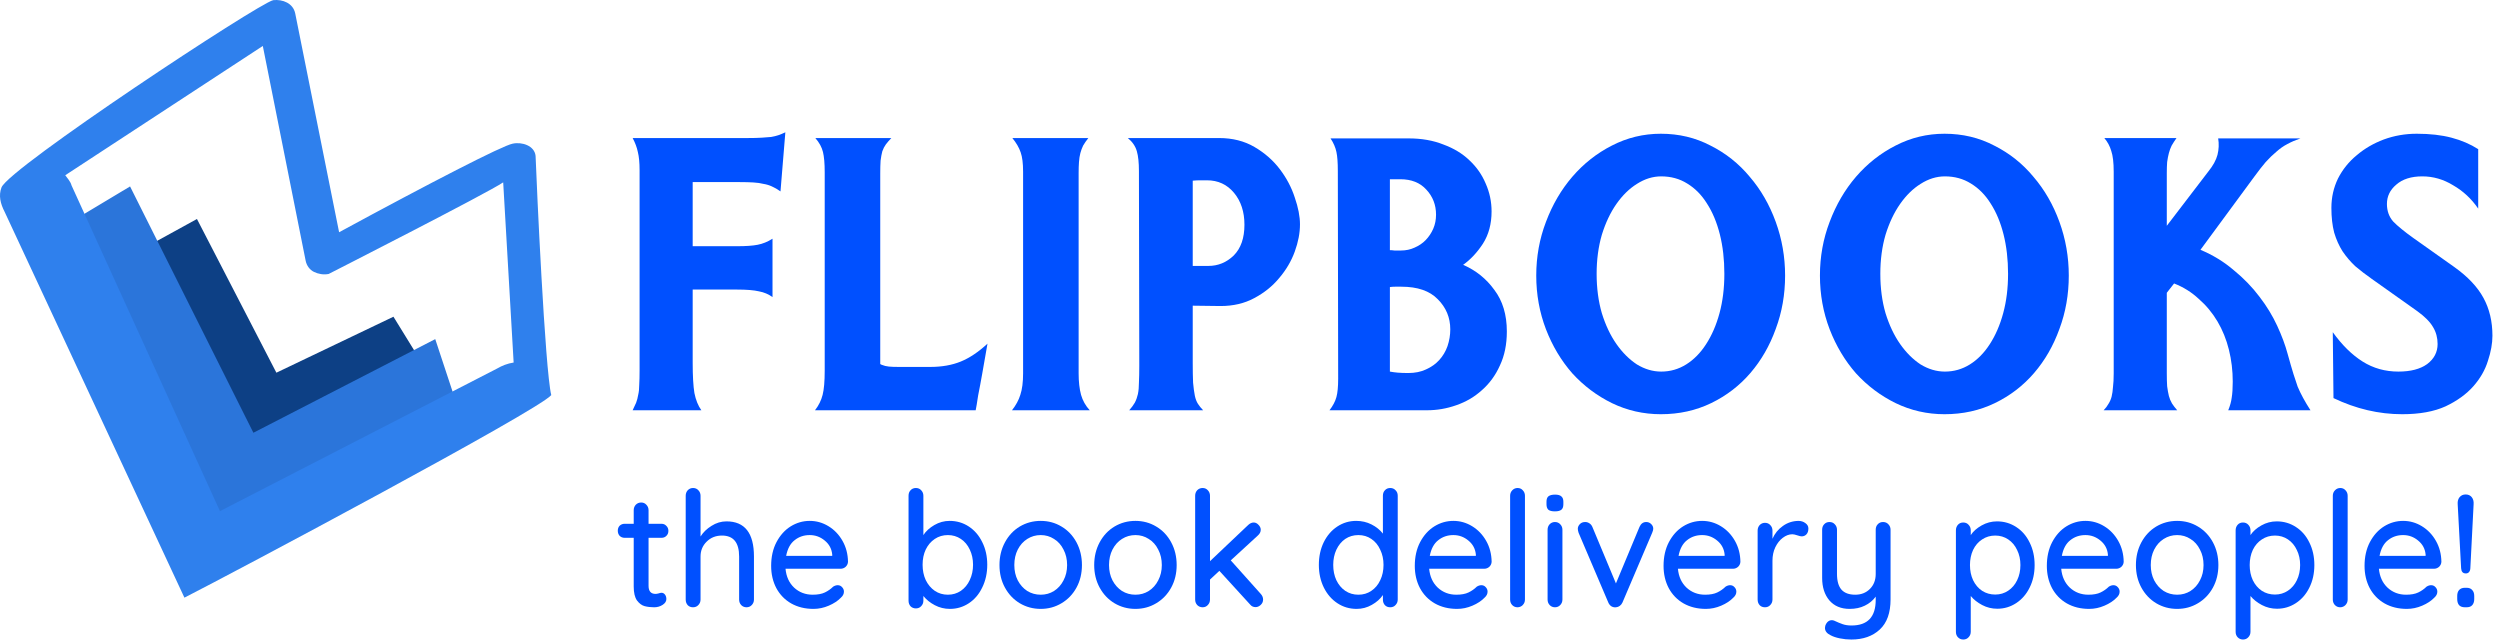 <svg width="206" height="53" viewBox="0 0 206 53" fill="none" xmlns="http://www.w3.org/2000/svg">
<path fill-rule="evenodd" clip-rule="evenodd" d="M20.966 37.085L12.87 19.89L16.229 18.045L22.774 30.71L32.42 26.097L34.487 29.452L20.966 37.085Z" fill="#0D4085"/>
<path fill-rule="evenodd" clip-rule="evenodd" d="M15.97 44.634L5.119 18.717L10.717 15.362L20.879 35.659L35.864 27.943L37.415 32.64L15.97 44.634Z" fill="#2B75DA"/>
<path d="M27.942 19.136C35.52 15.026 41.377 12.007 42.238 11.839C43.013 11.671 44.046 12.007 44.132 12.845C44.218 15.194 44.907 30.459 45.424 32.556C44.391 33.814 19.157 47.234 15.196 49.247L0.383 17.459C0.038 16.788 -0.134 16.116 0.124 15.445C0.727 13.852 21.31 0.264 22.516 0.012C23.291 -0.071 24.152 0.264 24.325 1.103L27.942 19.136ZM42.324 29.872L41.463 15.026C40.257 15.865 27.08 22.575 27.08 22.575C26.65 22.659 26.219 22.575 25.875 22.407C25.53 22.239 25.272 21.904 25.186 21.485L21.655 3.787L5.378 14.439C5.55 14.691 5.808 14.942 5.895 15.278L18.124 42.118L40.946 30.375C41.377 30.124 41.807 29.956 42.324 29.872Z" fill="#2F80ED"/>
<path d="M64.313 15.772C64.065 15.595 63.826 15.458 63.598 15.359C63.388 15.261 63.159 15.192 62.911 15.153C62.682 15.094 62.406 15.054 62.082 15.034C61.777 15.015 61.405 15.005 60.967 15.005H57.077V20.288H60.738C61.462 20.288 62.025 20.249 62.425 20.17C62.844 20.091 63.255 19.924 63.655 19.669V24.48C63.331 24.243 62.959 24.086 62.539 24.007C62.12 23.909 61.52 23.86 60.738 23.86H57.077V29.881C57.077 30.983 57.125 31.819 57.22 32.39C57.334 32.96 57.525 33.433 57.792 33.806H52.13C52.244 33.57 52.339 33.364 52.416 33.187C52.492 32.99 52.549 32.773 52.587 32.537C52.644 32.301 52.673 32.026 52.673 31.711C52.692 31.396 52.702 31.003 52.702 30.53V14.031C52.702 13.401 52.654 12.9 52.559 12.526C52.482 12.152 52.339 11.768 52.13 11.375H61.596C62.072 11.375 62.463 11.365 62.768 11.345C63.073 11.325 63.331 11.306 63.541 11.286C63.769 11.247 63.969 11.197 64.141 11.139C64.313 11.079 64.503 11.001 64.713 10.902L64.313 15.772Z" fill="#0050FF"/>
<path d="M80.396 33.806H67.155C67.46 33.413 67.67 32.99 67.784 32.537C67.899 32.085 67.956 31.425 67.956 30.56V14.179C67.956 13.47 67.908 12.919 67.813 12.526C67.718 12.132 67.508 11.748 67.184 11.375H73.447C73.275 11.552 73.123 11.729 72.989 11.906C72.875 12.063 72.779 12.25 72.703 12.467C72.646 12.683 72.598 12.939 72.56 13.234C72.541 13.529 72.532 13.883 72.532 14.297V29.999L72.646 30.058C72.837 30.137 73.037 30.186 73.247 30.206C73.456 30.225 73.723 30.235 74.047 30.235H76.65C77.603 30.235 78.442 30.087 79.166 29.792C79.891 29.497 80.625 29.005 81.369 28.317C81.216 29.202 81.073 30.019 80.94 30.766C80.882 31.081 80.825 31.396 80.768 31.711C80.711 32.026 80.654 32.321 80.597 32.596C80.558 32.872 80.52 33.118 80.482 33.334C80.444 33.551 80.415 33.708 80.396 33.806Z" fill="#0050FF"/>
<path d="M83.388 33.806C83.712 33.393 83.941 32.97 84.075 32.537C84.227 32.085 84.303 31.494 84.303 30.766V14.149C84.303 13.46 84.237 12.929 84.103 12.555C83.97 12.162 83.741 11.768 83.417 11.375H89.68C89.508 11.591 89.365 11.798 89.251 11.994C89.156 12.191 89.079 12.398 89.022 12.614C88.965 12.831 88.927 13.077 88.908 13.352C88.889 13.608 88.879 13.913 88.879 14.267V30.766C88.879 31.455 88.946 32.045 89.079 32.537C89.213 33.01 89.451 33.433 89.794 33.806H83.388Z" fill="#0050FF"/>
<path d="M100.569 25.217L98.281 25.188V29.881C98.281 30.55 98.291 31.101 98.31 31.534C98.348 31.947 98.395 32.301 98.453 32.596C98.51 32.872 98.596 33.098 98.71 33.275C98.824 33.452 98.967 33.629 99.139 33.806H93.047C93.238 33.59 93.391 33.383 93.505 33.187C93.619 32.97 93.705 32.734 93.762 32.478C93.82 32.203 93.848 31.888 93.848 31.534C93.867 31.16 93.877 30.688 93.877 30.117L93.848 14.09C93.848 13.401 93.791 12.86 93.677 12.467C93.562 12.053 93.314 11.689 92.933 11.375H100.455C101.56 11.375 102.533 11.621 103.372 12.113C104.211 12.604 104.906 13.214 105.459 13.943C106.012 14.671 106.422 15.448 106.689 16.274C106.975 17.101 107.118 17.838 107.118 18.488C107.118 19.196 106.975 19.944 106.689 20.731C106.403 21.518 105.974 22.246 105.402 22.915C104.849 23.584 104.163 24.135 103.343 24.568C102.542 25.001 101.618 25.217 100.569 25.217ZM99.454 14.857C99.301 14.857 99.12 14.857 98.91 14.857C98.701 14.857 98.491 14.867 98.281 14.887V21.912H99.568C100.369 21.912 101.065 21.626 101.656 21.056C102.247 20.465 102.542 19.619 102.542 18.517C102.542 17.455 102.256 16.579 101.684 15.89C101.112 15.202 100.369 14.857 99.454 14.857Z" fill="#0050FF"/>
<path d="M120.561 21.823C121.61 22.276 122.468 22.964 123.135 23.889C123.821 24.794 124.164 25.936 124.164 27.313C124.164 28.376 123.974 29.31 123.592 30.117C123.23 30.924 122.735 31.603 122.105 32.154C121.495 32.705 120.79 33.118 119.989 33.393C119.207 33.669 118.407 33.806 117.587 33.806H109.55C109.836 33.433 110.027 33.069 110.122 32.714C110.218 32.36 110.265 31.858 110.265 31.209L110.237 14.09C110.237 13.401 110.199 12.88 110.122 12.526C110.046 12.152 109.884 11.778 109.636 11.404H116.071C117.139 11.404 118.092 11.571 118.931 11.906C119.789 12.221 120.504 12.654 121.076 13.205C121.667 13.755 122.115 14.395 122.42 15.123C122.744 15.851 122.906 16.619 122.906 17.425C122.906 18.448 122.668 19.334 122.191 20.082C121.715 20.81 121.171 21.39 120.561 21.823ZM115.385 14.769H114.527V20.613C114.641 20.613 114.765 20.623 114.898 20.642C115.051 20.642 115.232 20.642 115.442 20.642C115.842 20.642 116.214 20.564 116.557 20.406C116.919 20.249 117.225 20.042 117.472 19.787C117.739 19.511 117.949 19.196 118.102 18.842C118.254 18.488 118.33 18.104 118.33 17.691C118.33 16.884 118.063 16.195 117.53 15.625C117.015 15.054 116.3 14.769 115.385 14.769ZM115.47 23.624C115.299 23.624 115.127 23.624 114.956 23.624C114.803 23.624 114.66 23.633 114.527 23.653V30.619C114.736 30.658 114.956 30.688 115.184 30.707C115.432 30.727 115.718 30.737 116.042 30.737C116.595 30.737 117.082 30.639 117.501 30.442C117.939 30.245 118.302 29.989 118.588 29.674C118.893 29.34 119.122 28.956 119.274 28.523C119.427 28.071 119.503 27.608 119.503 27.136C119.503 26.172 119.16 25.345 118.473 24.657C117.806 23.968 116.805 23.624 115.47 23.624Z" fill="#0050FF"/>
<path d="M136.854 34.131C135.424 34.131 134.08 33.826 132.821 33.216C131.582 32.606 130.495 31.79 129.561 30.766C128.646 29.724 127.921 28.513 127.388 27.136C126.854 25.739 126.587 24.263 126.587 22.709C126.587 21.154 126.854 19.678 127.388 18.281C127.921 16.864 128.646 15.625 129.561 14.562C130.495 13.48 131.582 12.624 132.821 11.994C134.08 11.345 135.424 11.02 136.854 11.02C138.341 11.02 139.704 11.345 140.943 11.994C142.202 12.624 143.279 13.48 144.175 14.562C145.09 15.625 145.805 16.864 146.32 18.281C146.835 19.698 147.092 21.174 147.092 22.709C147.092 24.263 146.835 25.729 146.32 27.106C145.824 28.484 145.128 29.694 144.232 30.737C143.336 31.78 142.259 32.606 141.001 33.216C139.742 33.826 138.36 34.131 136.854 34.131ZM136.882 14.533C136.196 14.533 135.529 14.739 134.881 15.153C134.251 15.546 133.689 16.097 133.193 16.805C132.697 17.514 132.297 18.36 131.992 19.344C131.706 20.328 131.563 21.4 131.563 22.561C131.563 23.742 131.706 24.824 131.992 25.808C132.297 26.792 132.697 27.638 133.193 28.346C133.689 29.054 134.251 29.615 134.881 30.029C135.529 30.422 136.196 30.619 136.882 30.619C137.626 30.619 138.312 30.422 138.942 30.029C139.571 29.635 140.114 29.084 140.572 28.376C141.048 27.648 141.42 26.792 141.687 25.808C141.954 24.824 142.087 23.742 142.087 22.561C142.087 21.38 141.963 20.298 141.716 19.314C141.468 18.33 141.115 17.484 140.657 16.776C140.219 16.068 139.676 15.517 139.027 15.123C138.398 14.729 137.683 14.533 136.882 14.533Z" fill="#0050FF"/>
<path d="M160.23 34.131C158.8 34.131 157.456 33.826 156.198 33.216C154.958 32.606 153.872 31.79 152.937 30.766C152.022 29.724 151.298 28.513 150.764 27.136C150.23 25.739 149.963 24.263 149.963 22.709C149.963 21.154 150.23 19.678 150.764 18.281C151.298 16.864 152.022 15.625 152.937 14.562C153.872 13.48 154.958 12.624 156.198 11.994C157.456 11.345 158.8 11.02 160.23 11.02C161.717 11.02 163.08 11.345 164.32 11.994C165.578 12.624 166.655 13.48 167.551 14.562C168.466 15.625 169.181 16.864 169.696 18.281C170.211 19.698 170.468 21.174 170.468 22.709C170.468 24.263 170.211 25.729 169.696 27.106C169.2 28.484 168.505 29.694 167.608 30.737C166.712 31.78 165.635 32.606 164.377 33.216C163.118 33.826 161.736 34.131 160.23 34.131ZM160.259 14.533C159.572 14.533 158.905 14.739 158.257 15.153C157.627 15.546 157.065 16.097 156.569 16.805C156.074 17.514 155.673 18.36 155.368 19.344C155.082 20.328 154.939 21.4 154.939 22.561C154.939 23.742 155.082 24.824 155.368 25.808C155.673 26.792 156.074 27.638 156.569 28.346C157.065 29.054 157.627 29.615 158.257 30.029C158.905 30.422 159.572 30.619 160.259 30.619C161.002 30.619 161.689 30.422 162.318 30.029C162.947 29.635 163.49 29.084 163.948 28.376C164.424 27.648 164.796 26.792 165.063 25.808C165.33 24.824 165.464 23.742 165.464 22.561C165.464 21.38 165.34 20.298 165.092 19.314C164.844 18.33 164.491 17.484 164.034 16.776C163.595 16.068 163.052 15.517 162.403 15.123C161.774 14.729 161.059 14.533 160.259 14.533Z" fill="#0050FF"/>
<path d="M183.606 33.806C183.759 33.433 183.854 33.088 183.892 32.773C183.949 32.439 183.978 31.996 183.978 31.445C183.978 30.54 183.873 29.664 183.663 28.818C183.454 27.972 183.139 27.195 182.72 26.487C182.3 25.778 181.785 25.158 181.175 24.627C180.584 24.076 179.907 23.653 179.145 23.358L178.544 24.125V30.766C178.544 31.18 178.554 31.534 178.573 31.829C178.611 32.124 178.659 32.39 178.716 32.626C178.773 32.842 178.859 33.049 178.973 33.246C179.088 33.423 179.23 33.61 179.402 33.806H173.339C173.511 33.629 173.644 33.452 173.74 33.275C173.854 33.098 173.94 32.901 173.997 32.685C174.054 32.449 174.092 32.183 174.111 31.888C174.149 31.593 174.169 31.219 174.169 30.766V14.149C174.169 13.401 174.102 12.831 173.968 12.437C173.854 12.044 173.663 11.689 173.396 11.375H179.345C179.192 11.591 179.059 11.798 178.945 11.994C178.849 12.191 178.773 12.398 178.716 12.614C178.659 12.831 178.611 13.077 178.573 13.352C178.554 13.608 178.544 13.913 178.544 14.267V18.606L181.976 14.12C182.357 13.647 182.605 13.195 182.72 12.762C182.834 12.309 182.853 11.857 182.777 11.404H189.555C189.154 11.542 188.792 11.699 188.468 11.876C188.163 12.034 187.867 12.24 187.581 12.496C187.295 12.732 187 13.018 186.695 13.352C186.409 13.687 186.094 14.09 185.751 14.562L181.318 20.584C182.348 21.016 183.263 21.577 184.064 22.266C184.884 22.935 185.589 23.663 186.18 24.45C186.771 25.217 187.257 26.014 187.639 26.841C188.02 27.667 188.306 28.435 188.496 29.143C188.687 29.832 188.849 30.392 188.983 30.825C189.116 31.239 189.231 31.583 189.326 31.858C189.574 32.449 189.926 33.098 190.384 33.806H183.606Z" fill="#0050FF"/>
<path d="M197.941 34.131C196.016 34.131 194.128 33.688 192.279 32.803L192.221 27.372C192.984 28.435 193.804 29.241 194.681 29.792C195.558 30.343 196.54 30.619 197.627 30.619C198.637 30.619 199.428 30.412 200 29.999C200.572 29.566 200.858 29.015 200.858 28.346C200.858 27.834 200.734 27.372 200.487 26.959C200.239 26.526 199.8 26.083 199.171 25.631L195.425 22.974C194.948 22.64 194.5 22.295 194.08 21.941C193.68 21.567 193.327 21.154 193.022 20.701C192.736 20.249 192.507 19.737 192.336 19.167C192.183 18.576 192.107 17.898 192.107 17.13C192.107 16.264 192.288 15.458 192.65 14.71C193.032 13.962 193.547 13.323 194.195 12.791C194.843 12.24 195.587 11.807 196.425 11.493C197.283 11.178 198.189 11.02 199.142 11.02C200.229 11.02 201.182 11.129 202.002 11.345C202.822 11.562 203.556 11.876 204.204 12.29V17.189C203.651 16.382 202.965 15.743 202.145 15.271C201.344 14.779 200.496 14.533 199.6 14.533C198.685 14.533 197.97 14.759 197.455 15.212C196.94 15.645 196.683 16.176 196.683 16.805C196.683 17.376 196.854 17.858 197.198 18.252C197.56 18.626 198.113 19.078 198.856 19.609L202.231 22C203.337 22.787 204.138 23.633 204.633 24.539C205.129 25.444 205.377 26.487 205.377 27.667C205.377 28.297 205.253 28.986 205.005 29.733C204.776 30.481 204.376 31.18 203.804 31.829C203.232 32.478 202.469 33.029 201.516 33.482C200.563 33.915 199.371 34.131 197.941 34.131Z" fill="#0050FF"/>
<path d="M53.441 44.316V48.273C53.441 48.716 53.634 48.938 54.02 48.938C54.08 48.938 54.161 48.924 54.264 48.898C54.367 48.862 54.449 48.845 54.509 48.845C54.62 48.845 54.715 48.893 54.792 48.991C54.869 49.088 54.908 49.212 54.908 49.363C54.908 49.549 54.805 49.708 54.599 49.841C54.393 49.974 54.161 50.04 53.904 50.04C53.621 50.04 53.359 50.009 53.119 49.947C52.887 49.885 52.677 49.73 52.489 49.482C52.308 49.225 52.218 48.84 52.218 48.327V44.316H51.472C51.309 44.316 51.172 44.262 51.06 44.156C50.957 44.041 50.906 43.899 50.906 43.731C50.906 43.563 50.957 43.426 51.06 43.319C51.172 43.213 51.309 43.16 51.472 43.16H52.218V42.044C52.218 41.867 52.274 41.717 52.386 41.593C52.506 41.469 52.656 41.407 52.836 41.407C53.008 41.407 53.149 41.469 53.261 41.593C53.381 41.717 53.441 41.867 53.441 42.044V43.16H54.509C54.672 43.16 54.805 43.218 54.908 43.333C55.02 43.439 55.075 43.576 55.075 43.744C55.075 43.913 55.02 44.05 54.908 44.156C54.805 44.262 54.672 44.316 54.509 44.316H53.441Z" fill="#0050FF"/>
<path d="M59.861 42.961C61.371 42.961 62.126 43.926 62.126 45.856V49.403C62.126 49.58 62.066 49.73 61.946 49.854C61.834 49.978 61.689 50.04 61.508 50.04C61.337 50.04 61.191 49.978 61.071 49.854C60.959 49.73 60.904 49.58 60.904 49.403V45.856C60.904 44.705 60.432 44.13 59.488 44.13C58.982 44.13 58.561 44.298 58.227 44.634C57.892 44.962 57.725 45.369 57.725 45.856V49.403C57.725 49.58 57.665 49.73 57.545 49.854C57.433 49.978 57.287 50.04 57.107 50.04C56.927 50.04 56.781 49.983 56.669 49.867C56.558 49.743 56.502 49.589 56.502 49.403V40.849C56.502 40.672 56.558 40.521 56.669 40.397C56.79 40.273 56.935 40.211 57.107 40.211C57.287 40.211 57.433 40.273 57.545 40.397C57.665 40.521 57.725 40.672 57.725 40.849V44.209C57.939 43.864 58.24 43.572 58.626 43.333C59.012 43.085 59.424 42.961 59.861 42.961Z" fill="#0050FF"/>
<path d="M69.875 46.294C69.866 46.454 69.802 46.591 69.682 46.706C69.562 46.812 69.42 46.866 69.257 46.866H64.727C64.787 47.512 65.023 48.03 65.435 48.42C65.855 48.809 66.366 49.004 66.966 49.004C67.378 49.004 67.713 48.942 67.97 48.818C68.228 48.694 68.455 48.535 68.652 48.34C68.781 48.26 68.905 48.22 69.025 48.22C69.171 48.22 69.291 48.273 69.386 48.38C69.489 48.486 69.54 48.61 69.54 48.752C69.54 48.938 69.454 49.106 69.283 49.256C69.034 49.513 68.704 49.73 68.292 49.907C67.88 50.084 67.46 50.173 67.031 50.173C66.336 50.173 65.722 50.022 65.19 49.721C64.667 49.42 64.26 49 63.968 48.459C63.685 47.919 63.543 47.308 63.543 46.627C63.543 45.883 63.689 45.232 63.981 44.674C64.281 44.107 64.671 43.673 65.152 43.373C65.641 43.071 66.164 42.921 66.722 42.921C67.271 42.921 67.786 43.067 68.266 43.359C68.747 43.651 69.133 44.054 69.424 44.568C69.716 45.081 69.866 45.657 69.875 46.294ZM66.722 44.09C66.241 44.09 65.825 44.231 65.474 44.515C65.122 44.789 64.89 45.219 64.779 45.803H68.575V45.697C68.532 45.227 68.326 44.842 67.957 44.541C67.597 44.24 67.185 44.09 66.722 44.09Z" fill="#0050FF"/>
<path d="M78.249 42.921C78.832 42.921 79.359 43.076 79.831 43.386C80.303 43.696 80.672 44.125 80.938 44.674C81.213 45.223 81.35 45.843 81.35 46.534C81.35 47.224 81.213 47.849 80.938 48.406C80.672 48.964 80.303 49.398 79.831 49.708C79.359 50.018 78.841 50.173 78.274 50.173C77.828 50.173 77.412 50.071 77.026 49.867C76.64 49.664 76.327 49.411 76.086 49.11V49.495C76.086 49.673 76.026 49.823 75.906 49.947C75.795 50.071 75.649 50.133 75.469 50.133C75.297 50.133 75.151 50.075 75.031 49.96C74.92 49.836 74.864 49.681 74.864 49.495V40.849C74.864 40.663 74.92 40.512 75.031 40.397C75.143 40.273 75.288 40.211 75.469 40.211C75.649 40.211 75.795 40.273 75.906 40.397C76.026 40.521 76.086 40.672 76.086 40.849V44.09C76.292 43.771 76.593 43.496 76.987 43.266C77.382 43.036 77.802 42.921 78.249 42.921ZM78.107 49.004C78.502 49.004 78.858 48.898 79.175 48.685C79.493 48.464 79.737 48.167 79.909 47.795C80.089 47.415 80.179 46.994 80.179 46.534C80.179 46.073 80.089 45.657 79.909 45.285C79.737 44.913 79.493 44.621 79.175 44.408C78.858 44.196 78.502 44.09 78.107 44.09C77.704 44.09 77.343 44.196 77.026 44.408C76.708 44.621 76.46 44.913 76.279 45.285C76.108 45.648 76.022 46.064 76.022 46.534C76.022 47.003 76.108 47.423 76.279 47.795C76.46 48.167 76.708 48.464 77.026 48.685C77.343 48.898 77.704 49.004 78.107 49.004Z" fill="#0050FF"/>
<path d="M89.152 46.56C89.152 47.251 89.002 47.871 88.702 48.42C88.401 48.969 87.99 49.398 87.466 49.708C86.951 50.018 86.381 50.173 85.755 50.173C85.128 50.173 84.553 50.018 84.03 49.708C83.515 49.398 83.108 48.969 82.808 48.42C82.507 47.871 82.357 47.251 82.357 46.56C82.357 45.87 82.507 45.245 82.808 44.687C83.108 44.13 83.515 43.696 84.03 43.386C84.553 43.076 85.128 42.921 85.755 42.921C86.381 42.921 86.951 43.076 87.466 43.386C87.99 43.696 88.401 44.13 88.702 44.687C89.002 45.245 89.152 45.87 89.152 46.56ZM87.93 46.56C87.93 46.082 87.831 45.657 87.634 45.285C87.445 44.904 87.183 44.612 86.849 44.408C86.522 44.196 86.158 44.09 85.755 44.09C85.351 44.09 84.983 44.196 84.648 44.408C84.322 44.612 84.06 44.904 83.863 45.285C83.674 45.657 83.58 46.082 83.58 46.56C83.58 47.029 83.674 47.45 83.863 47.822C84.06 48.194 84.322 48.486 84.648 48.699C84.983 48.902 85.351 49.004 85.755 49.004C86.158 49.004 86.522 48.902 86.849 48.699C87.183 48.486 87.445 48.194 87.634 47.822C87.831 47.45 87.93 47.029 87.93 46.56Z" fill="#0050FF"/>
<path d="M96.957 46.56C96.957 47.251 96.807 47.871 96.506 48.42C96.206 48.969 95.794 49.398 95.271 49.708C94.756 50.018 94.186 50.173 93.559 50.173C92.933 50.173 92.358 50.018 91.835 49.708C91.32 49.398 90.912 48.969 90.612 48.42C90.312 47.871 90.162 47.251 90.162 46.56C90.162 45.87 90.312 45.245 90.612 44.687C90.912 44.13 91.32 43.696 91.835 43.386C92.358 43.076 92.933 42.921 93.559 42.921C94.186 42.921 94.756 43.076 95.271 43.386C95.794 43.696 96.206 44.13 96.506 44.687C96.807 45.245 96.957 45.87 96.957 46.56ZM95.734 46.56C95.734 46.082 95.635 45.657 95.438 45.285C95.249 44.904 94.988 44.612 94.653 44.408C94.327 44.196 93.963 44.09 93.559 44.09C93.156 44.09 92.787 44.196 92.453 44.408C92.126 44.612 91.865 44.904 91.668 45.285C91.479 45.657 91.384 46.082 91.384 46.56C91.384 47.029 91.479 47.45 91.668 47.822C91.865 48.194 92.126 48.486 92.453 48.699C92.787 48.902 93.156 49.004 93.559 49.004C93.963 49.004 94.327 48.902 94.653 48.699C94.988 48.486 95.249 48.194 95.438 47.822C95.635 47.45 95.734 47.029 95.734 46.56Z" fill="#0050FF"/>
<path d="M103.886 48.938C104.015 49.079 104.079 49.234 104.079 49.403C104.079 49.58 104.011 49.73 103.873 49.854C103.745 49.969 103.607 50.027 103.462 50.027C103.273 50.027 103.123 49.956 103.011 49.814L100.476 47.038L99.704 47.755V49.403C99.704 49.58 99.644 49.73 99.524 49.854C99.412 49.978 99.27 50.04 99.099 50.04C98.919 50.04 98.769 49.978 98.648 49.854C98.537 49.73 98.481 49.58 98.481 49.403V40.849C98.481 40.672 98.537 40.521 98.648 40.397C98.769 40.273 98.919 40.211 99.099 40.211C99.27 40.211 99.412 40.273 99.524 40.397C99.644 40.521 99.704 40.672 99.704 40.849V46.241L102.857 43.253C103.003 43.12 103.153 43.054 103.307 43.054C103.453 43.054 103.586 43.12 103.706 43.253C103.826 43.377 103.886 43.51 103.886 43.651C103.886 43.828 103.805 43.988 103.642 44.13L101.415 46.175L103.886 48.938Z" fill="#0050FF"/>
<path d="M114.555 40.211C114.736 40.211 114.882 40.273 114.993 40.397C115.113 40.512 115.173 40.663 115.173 40.849V49.403C115.173 49.58 115.113 49.73 114.993 49.854C114.882 49.978 114.736 50.04 114.555 50.04C114.375 50.04 114.229 49.983 114.118 49.867C114.006 49.743 113.951 49.589 113.951 49.403V49.031C113.736 49.349 113.432 49.62 113.037 49.841C112.651 50.062 112.235 50.173 111.789 50.173C111.205 50.173 110.677 50.018 110.206 49.708C109.734 49.398 109.361 48.969 109.086 48.42C108.811 47.862 108.674 47.237 108.674 46.547C108.674 45.856 108.807 45.236 109.073 44.687C109.348 44.13 109.721 43.696 110.193 43.386C110.665 43.076 111.184 42.921 111.75 42.921C112.205 42.921 112.625 43.018 113.011 43.213C113.397 43.408 113.71 43.66 113.951 43.97V40.849C113.951 40.663 114.006 40.512 114.118 40.397C114.229 40.273 114.375 40.211 114.555 40.211ZM111.93 49.004C112.333 49.004 112.689 48.898 112.998 48.685C113.316 48.473 113.56 48.181 113.732 47.809C113.912 47.437 114.002 47.016 114.002 46.547C114.002 46.086 113.912 45.67 113.732 45.298C113.56 44.918 113.316 44.621 112.998 44.408C112.689 44.196 112.333 44.09 111.93 44.09C111.527 44.09 111.167 44.196 110.849 44.408C110.54 44.621 110.296 44.918 110.116 45.298C109.944 45.67 109.858 46.086 109.858 46.547C109.858 47.016 109.944 47.437 110.116 47.809C110.296 48.181 110.54 48.473 110.849 48.685C111.167 48.898 111.527 49.004 111.93 49.004Z" fill="#0050FF"/>
<path d="M122.911 46.294C122.902 46.454 122.838 46.591 122.718 46.706C122.598 46.812 122.456 46.866 122.293 46.866H117.763C117.823 47.512 118.059 48.03 118.471 48.42C118.892 48.809 119.402 49.004 120.003 49.004C120.414 49.004 120.749 48.942 121.006 48.818C121.264 48.694 121.491 48.535 121.688 48.34C121.817 48.26 121.942 48.22 122.062 48.22C122.208 48.22 122.328 48.273 122.422 48.38C122.525 48.486 122.576 48.61 122.576 48.752C122.576 48.938 122.491 49.106 122.319 49.256C122.07 49.513 121.74 49.73 121.328 49.907C120.916 50.084 120.496 50.173 120.067 50.173C119.372 50.173 118.759 50.022 118.227 49.721C117.703 49.42 117.296 49 117.004 48.459C116.721 47.919 116.579 47.308 116.579 46.627C116.579 45.883 116.725 45.232 117.017 44.674C117.317 44.107 117.708 43.673 118.188 43.373C118.677 43.071 119.2 42.921 119.758 42.921C120.307 42.921 120.822 43.067 121.302 43.359C121.783 43.651 122.169 44.054 122.461 44.568C122.752 45.081 122.902 45.657 122.911 46.294ZM119.758 44.09C119.278 44.09 118.861 44.231 118.51 44.515C118.158 44.789 117.926 45.219 117.815 45.803H121.611V45.697C121.568 45.227 121.362 44.842 120.994 44.541C120.633 44.24 120.221 44.09 119.758 44.09Z" fill="#0050FF"/>
<path d="M125.656 49.403C125.656 49.58 125.596 49.73 125.476 49.854C125.356 49.978 125.21 50.04 125.039 50.04C124.867 50.04 124.721 49.978 124.601 49.854C124.489 49.73 124.434 49.58 124.434 49.403V40.849C124.434 40.672 124.494 40.521 124.614 40.397C124.734 40.273 124.88 40.211 125.051 40.211C125.223 40.211 125.365 40.273 125.476 40.397C125.596 40.521 125.656 40.672 125.656 40.849V49.403Z" fill="#0050FF"/>
<path d="M128.744 49.403C128.744 49.58 128.684 49.73 128.564 49.854C128.452 49.978 128.306 50.04 128.126 50.04C127.955 50.04 127.809 49.978 127.689 49.854C127.577 49.73 127.521 49.58 127.521 49.403V43.651C127.521 43.474 127.577 43.324 127.689 43.2C127.809 43.076 127.955 43.014 128.126 43.014C128.306 43.014 128.452 43.076 128.564 43.2C128.684 43.324 128.744 43.474 128.744 43.651V49.403ZM128.126 42.137C127.877 42.137 127.697 42.093 127.586 42.004C127.483 41.907 127.431 41.757 127.431 41.553V41.34C127.431 41.128 127.487 40.977 127.599 40.889C127.719 40.8 127.899 40.756 128.139 40.756C128.379 40.756 128.551 40.805 128.654 40.902C128.765 40.991 128.821 41.137 128.821 41.34V41.553C128.821 41.765 128.765 41.916 128.654 42.004C128.542 42.093 128.367 42.137 128.126 42.137Z" fill="#0050FF"/>
<path d="M135.649 43.014C135.812 43.014 135.95 43.071 136.061 43.187C136.173 43.293 136.228 43.421 136.228 43.572C136.228 43.651 136.198 43.762 136.138 43.904L133.693 49.642C133.642 49.757 133.569 49.85 133.474 49.92C133.38 49.991 133.277 50.031 133.165 50.04C133.028 50.058 132.9 50.031 132.779 49.96C132.668 49.889 132.582 49.783 132.522 49.642L130.077 43.904C130.034 43.771 130.012 43.66 130.012 43.572C130.012 43.43 130.068 43.302 130.18 43.187C130.291 43.071 130.437 43.014 130.617 43.014C130.746 43.014 130.862 43.049 130.965 43.12C131.068 43.182 131.149 43.279 131.209 43.412L133.153 48.074L135.096 43.412C135.216 43.147 135.4 43.014 135.649 43.014Z" fill="#0050FF"/>
<path d="M143.409 46.294C143.401 46.454 143.336 46.591 143.216 46.706C143.096 46.812 142.954 46.866 142.791 46.866H138.261C138.321 47.512 138.557 48.03 138.969 48.42C139.39 48.809 139.9 49.004 140.501 49.004C140.912 49.004 141.247 48.942 141.504 48.818C141.762 48.694 141.989 48.535 142.187 48.34C142.315 48.26 142.44 48.22 142.56 48.22C142.706 48.22 142.826 48.273 142.92 48.38C143.023 48.486 143.075 48.61 143.075 48.752C143.075 48.938 142.989 49.106 142.817 49.256C142.568 49.513 142.238 49.73 141.826 49.907C141.414 50.084 140.994 50.173 140.565 50.173C139.87 50.173 139.257 50.022 138.725 49.721C138.201 49.42 137.794 49 137.502 48.459C137.219 47.919 137.077 47.308 137.077 46.627C137.077 45.883 137.223 45.232 137.515 44.674C137.815 44.107 138.206 43.673 138.686 43.373C139.175 43.071 139.698 42.921 140.256 42.921C140.805 42.921 141.32 43.067 141.8 43.359C142.281 43.651 142.667 44.054 142.959 44.568C143.25 45.081 143.401 45.657 143.409 46.294ZM140.256 44.09C139.776 44.09 139.36 44.231 139.008 44.515C138.656 44.789 138.424 45.219 138.313 45.803H142.109V45.697C142.066 45.227 141.861 44.842 141.492 44.541C141.131 44.24 140.719 44.09 140.256 44.09Z" fill="#0050FF"/>
<path d="M148.188 42.921C148.411 42.921 148.604 42.983 148.767 43.107C148.93 43.222 149.011 43.368 149.011 43.545C149.011 43.758 148.956 43.922 148.844 44.037C148.741 44.143 148.612 44.196 148.458 44.196C148.381 44.196 148.265 44.169 148.111 44.116C147.93 44.054 147.789 44.023 147.686 44.023C147.42 44.023 147.158 44.121 146.901 44.316C146.652 44.501 146.446 44.763 146.283 45.099C146.129 45.427 146.051 45.794 146.051 46.202V49.403C146.051 49.58 145.991 49.73 145.871 49.854C145.76 49.978 145.614 50.04 145.434 50.04C145.254 50.04 145.108 49.983 144.996 49.867C144.885 49.743 144.829 49.589 144.829 49.403V43.718C144.829 43.541 144.885 43.39 144.996 43.266C145.116 43.142 145.262 43.08 145.434 43.08C145.614 43.08 145.76 43.142 145.871 43.266C145.991 43.39 146.051 43.541 146.051 43.718V44.395C146.24 43.961 146.523 43.611 146.901 43.346C147.278 43.071 147.707 42.93 148.188 42.921Z" fill="#0050FF"/>
<path d="M155.164 43.014C155.344 43.014 155.49 43.076 155.602 43.2C155.722 43.324 155.782 43.474 155.782 43.651V49.389C155.782 50.496 155.486 51.324 154.894 51.873C154.302 52.422 153.521 52.697 152.552 52.697C152.234 52.697 151.921 52.666 151.612 52.603C151.303 52.541 151.05 52.457 150.853 52.351C150.535 52.201 150.377 51.997 150.377 51.74C150.377 51.696 150.385 51.638 150.402 51.568C150.454 51.417 150.527 51.302 150.621 51.222C150.716 51.142 150.823 51.103 150.943 51.103C151.012 51.103 151.076 51.116 151.136 51.142C151.402 51.266 151.638 51.364 151.844 51.435C152.05 51.505 152.29 51.541 152.564 51.541C153.894 51.541 154.559 50.837 154.559 49.429V49.163C154.328 49.482 154.027 49.73 153.658 49.907C153.298 50.084 152.882 50.173 152.41 50.173C151.698 50.173 151.14 49.938 150.737 49.469C150.342 49 150.145 48.384 150.145 47.623V43.651C150.145 43.465 150.201 43.315 150.312 43.2C150.424 43.076 150.57 43.014 150.75 43.014C150.93 43.014 151.076 43.076 151.187 43.2C151.308 43.324 151.368 43.474 151.368 43.651V47.291C151.368 47.875 151.492 48.309 151.741 48.592C151.99 48.867 152.367 49.004 152.873 49.004C153.362 49.004 153.766 48.845 154.083 48.526C154.401 48.207 154.559 47.795 154.559 47.291V43.651C154.559 43.465 154.615 43.315 154.727 43.2C154.838 43.076 154.984 43.014 155.164 43.014Z" fill="#0050FF"/>
<path d="M164.552 42.961C165.135 42.961 165.663 43.116 166.135 43.426C166.606 43.727 166.975 44.152 167.241 44.701C167.516 45.25 167.653 45.87 167.653 46.56C167.653 47.251 167.516 47.871 167.241 48.42C166.975 48.96 166.606 49.385 166.135 49.695C165.663 50.005 165.144 50.16 164.577 50.16C164.131 50.16 163.715 50.058 163.329 49.854C162.943 49.65 162.63 49.403 162.39 49.11V52.059C162.39 52.236 162.33 52.386 162.209 52.511C162.098 52.635 161.952 52.697 161.772 52.697C161.6 52.697 161.454 52.635 161.334 52.511C161.223 52.395 161.167 52.245 161.167 52.059V43.705C161.167 43.519 161.223 43.364 161.334 43.24C161.446 43.116 161.592 43.054 161.772 43.054C161.952 43.054 162.098 43.116 162.209 43.24C162.33 43.364 162.39 43.519 162.39 43.705V44.09C162.595 43.78 162.896 43.514 163.29 43.293C163.685 43.071 164.106 42.961 164.552 42.961ZM164.41 48.991C164.805 48.991 165.161 48.885 165.478 48.672C165.796 48.459 166.04 48.172 166.212 47.809C166.392 47.437 166.482 47.021 166.482 46.56C166.482 46.1 166.392 45.688 166.212 45.325C166.04 44.953 165.796 44.661 165.478 44.448C165.161 44.236 164.805 44.13 164.41 44.13C164.007 44.13 163.647 44.236 163.329 44.448C163.012 44.652 162.763 44.94 162.583 45.312C162.411 45.684 162.325 46.1 162.325 46.56C162.325 47.021 162.411 47.437 162.583 47.809C162.763 48.181 163.012 48.473 163.329 48.685C163.647 48.889 164.007 48.991 164.41 48.991Z" fill="#0050FF"/>
<path d="M174.992 46.294C174.984 46.454 174.919 46.591 174.799 46.706C174.679 46.812 174.537 46.866 174.374 46.866H169.844C169.904 47.512 170.14 48.03 170.552 48.42C170.973 48.809 171.483 49.004 172.084 49.004C172.495 49.004 172.83 48.942 173.087 48.818C173.345 48.694 173.572 48.535 173.769 48.34C173.898 48.26 174.023 48.22 174.143 48.22C174.289 48.22 174.409 48.273 174.503 48.38C174.606 48.486 174.657 48.61 174.657 48.752C174.657 48.938 174.572 49.106 174.4 49.256C174.151 49.513 173.821 49.73 173.409 49.907C172.997 50.084 172.577 50.173 172.148 50.173C171.453 50.173 170.84 50.022 170.308 49.721C169.784 49.42 169.377 49 169.085 48.459C168.802 47.919 168.66 47.308 168.66 46.627C168.66 45.883 168.806 45.232 169.098 44.674C169.398 44.107 169.789 43.673 170.269 43.373C170.758 43.071 171.281 42.921 171.839 42.921C172.388 42.921 172.903 43.067 173.383 43.359C173.864 43.651 174.25 44.054 174.542 44.568C174.833 45.081 174.984 45.657 174.992 46.294ZM171.839 44.09C171.359 44.09 170.943 44.231 170.591 44.515C170.239 44.789 170.007 45.219 169.896 45.803H173.692V45.697C173.649 45.227 173.443 44.842 173.075 44.541C172.714 44.24 172.302 44.09 171.839 44.09Z" fill="#0050FF"/>
<path d="M182.795 46.56C182.795 47.251 182.645 47.871 182.345 48.42C182.044 48.969 181.632 49.398 181.109 49.708C180.594 50.018 180.024 50.173 179.397 50.173C178.771 50.173 178.196 50.018 177.673 49.708C177.158 49.398 176.751 48.969 176.45 48.42C176.15 47.871 176 47.251 176 46.56C176 45.87 176.15 45.245 176.45 44.687C176.751 44.13 177.158 43.696 177.673 43.386C178.196 43.076 178.771 42.921 179.397 42.921C180.024 42.921 180.594 43.076 181.109 43.386C181.632 43.696 182.044 44.13 182.345 44.687C182.645 45.245 182.795 45.87 182.795 46.56ZM181.572 46.56C181.572 46.082 181.474 45.657 181.276 45.285C181.088 44.904 180.826 44.612 180.491 44.408C180.165 44.196 179.801 44.09 179.397 44.09C178.994 44.09 178.625 44.196 178.291 44.408C177.965 44.612 177.703 44.904 177.506 45.285C177.317 45.657 177.223 46.082 177.223 46.56C177.223 47.029 177.317 47.45 177.506 47.822C177.703 48.194 177.965 48.486 178.291 48.699C178.625 48.902 178.994 49.004 179.397 49.004C179.801 49.004 180.165 48.902 180.491 48.699C180.826 48.486 181.088 48.194 181.276 47.822C181.474 47.45 181.572 47.029 181.572 46.56Z" fill="#0050FF"/>
<path d="M187.601 42.961C188.184 42.961 188.712 43.116 189.184 43.426C189.656 43.727 190.025 44.152 190.291 44.701C190.565 45.25 190.703 45.87 190.703 46.56C190.703 47.251 190.565 47.871 190.291 48.42C190.025 48.96 189.656 49.385 189.184 49.695C188.712 50.005 188.193 50.16 187.627 50.16C187.181 50.16 186.765 50.058 186.378 49.854C185.992 49.65 185.679 49.403 185.439 49.11V52.059C185.439 52.236 185.379 52.386 185.259 52.511C185.147 52.635 185.001 52.697 184.821 52.697C184.65 52.697 184.504 52.635 184.384 52.511C184.272 52.395 184.216 52.245 184.216 52.059V43.705C184.216 43.519 184.272 43.364 184.384 43.24C184.495 43.116 184.641 43.054 184.821 43.054C185.001 43.054 185.147 43.116 185.259 43.24C185.379 43.364 185.439 43.519 185.439 43.705V44.09C185.645 43.78 185.945 43.514 186.34 43.293C186.734 43.071 187.155 42.961 187.601 42.961ZM187.459 48.991C187.854 48.991 188.21 48.885 188.528 48.672C188.845 48.459 189.09 48.172 189.261 47.809C189.441 47.437 189.531 47.021 189.531 46.56C189.531 46.1 189.441 45.688 189.261 45.325C189.09 44.953 188.845 44.661 188.528 44.448C188.21 44.236 187.854 44.13 187.459 44.13C187.056 44.13 186.696 44.236 186.378 44.448C186.061 44.652 185.812 44.94 185.632 45.312C185.46 45.684 185.375 46.1 185.375 46.56C185.375 47.021 185.46 47.437 185.632 47.809C185.812 48.181 186.061 48.473 186.378 48.685C186.696 48.889 187.056 48.991 187.459 48.991Z" fill="#0050FF"/>
<path d="M193.447 49.403C193.447 49.58 193.387 49.73 193.267 49.854C193.147 49.978 193.001 50.04 192.829 50.04C192.658 50.04 192.512 49.978 192.392 49.854C192.28 49.73 192.224 49.58 192.224 49.403V40.849C192.224 40.672 192.285 40.521 192.405 40.397C192.525 40.273 192.671 40.211 192.842 40.211C193.014 40.211 193.155 40.273 193.267 40.397C193.387 40.521 193.447 40.672 193.447 40.849V49.403Z" fill="#0050FF"/>
<path d="M201.171 46.294C201.162 46.454 201.098 46.591 200.978 46.706C200.858 46.812 200.716 46.866 200.553 46.866H196.023C196.083 47.512 196.319 48.03 196.731 48.42C197.151 48.809 197.662 49.004 198.262 49.004C198.674 49.004 199.009 48.942 199.266 48.818C199.524 48.694 199.751 48.535 199.948 48.34C200.077 48.26 200.201 48.22 200.321 48.22C200.467 48.22 200.587 48.273 200.682 48.38C200.785 48.486 200.836 48.61 200.836 48.752C200.836 48.938 200.75 49.106 200.579 49.256C200.33 49.513 200 49.73 199.588 49.907C199.176 50.084 198.756 50.173 198.327 50.173C197.632 50.173 197.018 50.022 196.486 49.721C195.963 49.42 195.555 49 195.264 48.459C194.981 47.919 194.839 47.308 194.839 46.627C194.839 45.883 194.985 45.232 195.277 44.674C195.577 44.107 195.967 43.673 196.448 43.373C196.937 43.071 197.46 42.921 198.018 42.921C198.567 42.921 199.082 43.067 199.562 43.359C200.043 43.651 200.429 44.054 200.72 44.568C201.012 45.081 201.162 45.657 201.171 46.294ZM198.018 44.09C197.537 44.09 197.121 44.231 196.769 44.515C196.418 44.789 196.186 45.219 196.075 45.803H199.871V45.697C199.828 45.227 199.622 44.842 199.253 44.541C198.893 44.24 198.481 44.09 198.018 44.09Z" fill="#0050FF"/>
<path d="M203.183 47.251C202.942 47.251 202.814 47.109 202.796 46.826L202.513 41.54C202.496 41.309 202.548 41.119 202.668 40.968C202.796 40.818 202.964 40.743 203.17 40.743C203.384 40.743 203.551 40.818 203.672 40.968C203.792 41.119 203.843 41.309 203.826 41.54L203.556 46.826C203.547 46.968 203.509 47.074 203.44 47.145C203.38 47.215 203.294 47.251 203.183 47.251ZM203.105 50.04C202.899 50.04 202.741 49.983 202.629 49.867C202.526 49.743 202.475 49.575 202.475 49.363V49.11C202.475 48.898 202.526 48.734 202.629 48.619C202.741 48.495 202.899 48.433 203.105 48.433H203.247C203.453 48.433 203.607 48.495 203.71 48.619C203.822 48.734 203.877 48.898 203.877 49.11V49.363C203.877 49.575 203.822 49.743 203.71 49.867C203.607 49.983 203.453 50.04 203.247 50.04H203.105Z" fill="#0050FF"/>
</svg>
